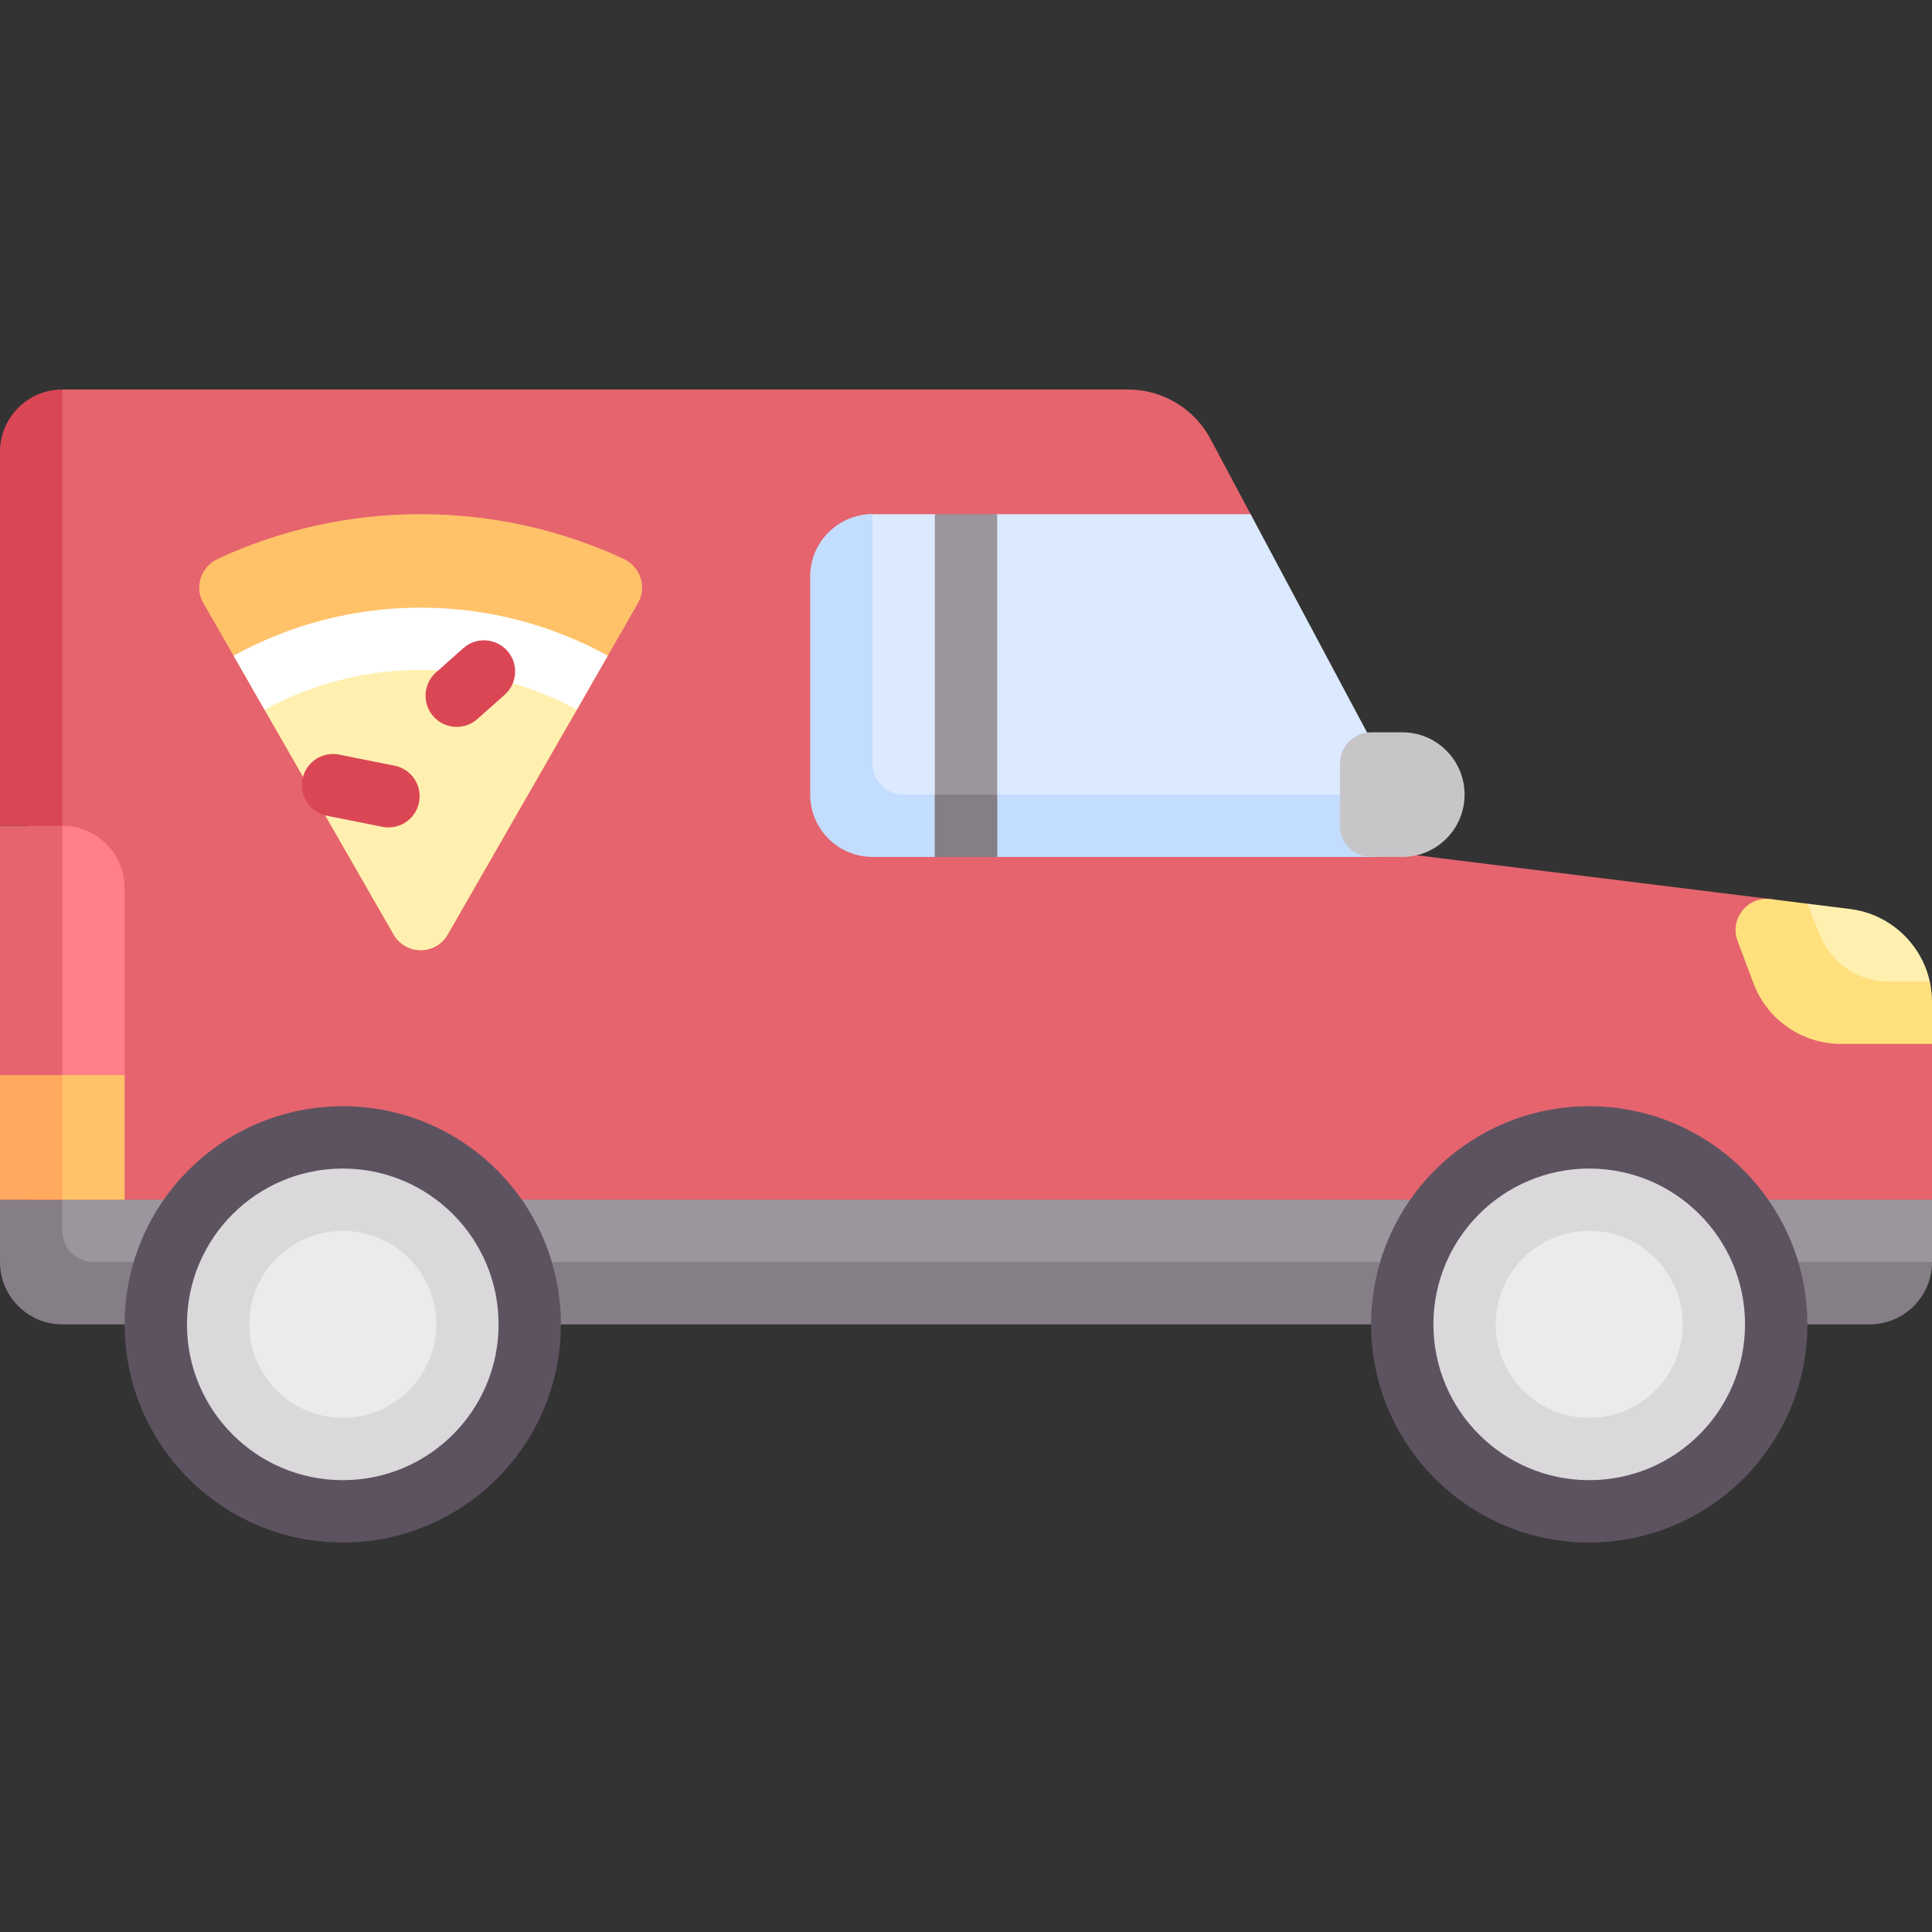<?xml version="1.0" encoding="iso-8859-1"?>
<!-- Generator: Adobe Illustrator 22.0.0, SVG Export Plug-In . SVG Version: 6.00 Build 0)  -->
<svg version="1.1" id="Capa_1" xmlns="http://www.w3.org/2000/svg" xmlns:xlink="http://www.w3.org/1999/xlink" x="0px" y="0px"
	 viewBox="0 0 512 512" style="enable-background:new 0 0 512 512;" xml:space="preserve">
<rect x="0" y="0" width="512" height="512" fill="#333333" stroke="none"/>
<g>
	<path style="fill:#E5646E;" d="M470.37,238.409l-101.537-12.576L326.25,201.5l5.174-65.242l-10.622-19.917
		c-4.305-8.073-12.71-13.116-21.859-13.116H16.516l-8.699,16.517v198.193c0,9.122,7.395,16.516,16.516,16.516h471.151
		c9.121,0,16.516-7.395,16.516-16.516v-41.291L470.37,238.409z"/>
	<path style="fill:#DBEAFF;" d="M231.226,220l141.471-6.355l-41.273-77.387h-67.166l-7.758,4.492l-8.758-4.492h-16.516
		c-9.121,0-10.726,7.394-10.726,16.516v57.806C220.5,219.702,222.104,220,231.226,220z"/>
	<path style="fill:#C3DDFF;" d="M231.226,202.323v-66.065c-9.121,0-16.516,7.394-16.516,16.516v57.806
		c0,9.122,7.395,16.516,16.516,16.516h16.516l8.009-4.722l8.507,4.722H365l6.063-16.516H239.484
		C234.923,210.581,231.226,206.883,231.226,202.323z"/>
	<path style="fill:#857E87;" d="M495.484,350.968H16.516C7.395,350.968,0,343.573,0,334.452v-16.516h16.516L512,334.452
		C512,343.573,504.605,350.968,495.484,350.968z"/>
	<path style="fill:#9B959D;" d="M512,334.452H24.774c-4.561,0-8.258-3.697-8.258-8.258v-8.258H512V334.452z"/>
	<path style="fill:#FFC269;" d="M111.484,136.258c-19.214,0-37.429,4.252-53.777,11.848c-4.454,2.069-6.27,7.443-3.824,11.702
		l50.439,87.848c3.174,5.528,11.149,5.528,14.323,0l50.439-87.848c2.445-4.259,0.629-9.632-3.824-11.702
		C148.913,140.51,130.698,136.258,111.484,136.258z"/>
	<path style="fill:#FFF0AF;" d="M111.484,169.29c-16.46,0-31.793,4.67-44.902,12.635l37.74,65.731
		c3.174,5.528,11.149,5.528,14.324,0l37.74-65.731C143.277,173.96,127.944,169.29,111.484,169.29z"/>
	<rect x="247.742" y="136.258" style="fill:#9B959D;" width="16.516" height="90.839"/>
	<path style="fill:#FF8086;" d="M33.032,284.903v-49.548c0-9.122-7.395-16.516-16.516-16.516L9,228.333l1,64.333L33.032,284.903z"/>
	<path style="fill:#C8C5C9;" d="M371.613,227.097h-8.258c-4.561,0-8.258-3.697-8.258-8.258v-16.516c0-4.561,3.697-8.258,8.258-8.258
		h8.258c9.122,0,16.516,7.395,16.516,16.516v0C388.129,219.702,380.735,227.097,371.613,227.097z"/>
	<circle style="fill:#5D5360;" cx="90.839" cy="350.968" r="57.806"/>
	<circle style="fill:#DAD8DB;" cx="90.839" cy="350.968" r="41.29"/>
	<circle style="fill:#ECEAEC;" cx="90.839" cy="350.968" r="24.774"/>
	<circle style="fill:#5D5360;" cx="421.161" cy="350.968" r="57.806"/>
	<circle style="fill:#DAD8DB;" cx="421.161" cy="350.968" r="41.29"/>
	<circle style="fill:#ECEAEC;" cx="421.161" cy="350.968" r="24.774"/>
	<rect y="218.839" style="fill:#E5646E;" width="16.516" height="99.097"/>
	<path style="fill:#DB4655;" d="M16.516,218.839H0v-99.097c0-9.122,7.395-16.516,16.516-16.516h0V218.839z"/>
	<polygon style="fill:#FFC269;" points="33.032,317.936 16.516,317.936 10.833,304.5 16.516,284.903 33.032,284.903 	"/>
	<rect x="0" y="284.903" style="fill:#FFA95F;" width="16.516" height="33.032"/>
	<rect x="247.742" y="210.581" style="fill:#857E87;" width="16.516" height="16.516"/>
	<path style="fill:#FFE07D;" d="M511.418,260.129l-32.45-20.645l-9.732-1.217c-6.161-0.77-10.937,5.28-8.757,11.094l4.203,11.209
		c3.626,9.669,12.87,16.075,23.196,16.075H512v-11.162C512,263.645,511.801,261.861,511.418,260.129z"/>
	<path style="fill:#FFFFFF;" d="M61.898,173.766l8.215,14.307c12.303-6.708,26.399-10.525,41.371-10.525s29.069,3.818,41.371,10.525
		l8.215-14.307c-14.728-8.103-31.622-12.734-49.586-12.734S76.626,165.663,61.898,173.766z"/>
	<path style="fill:#DB4655;" d="M121.032,192.629c-2.274,0-4.54-0.935-6.177-2.774c-3.024-3.407-2.718-8.629,0.694-11.657
		l7.226-6.419c3.395-3.028,8.613-2.73,11.661,0.69c3.024,3.407,2.718,8.629-0.694,11.657l-7.226,6.419
		C124.944,191.944,122.984,192.629,121.032,192.629z"/>
	<path style="fill:#DB4655;" d="M102.96,219.274c-0.532,0-1.081-0.052-1.629-0.161l-14.685-2.935
		c-4.468-0.891-7.371-5.242-6.476-9.714c0.887-4.472,5.177-7.371,9.718-6.48l14.685,2.935c4.468,0.891,7.371,5.242,6.476,9.714
		C110.266,216.561,106.815,219.274,102.96,219.274z"/>
	<path style="fill:#FFF0AF;" d="M511.418,260.129c-2.224-10.031-10.549-17.908-21.119-19.229l-11.331-1.416l3.36,8.4
		c2.958,7.395,10.121,12.245,18.087,12.245H511.418z"/>
</g>
<g>
</g>
<g>
</g>
<g>
</g>
<g>
</g>
<g>
</g>
<g>
</g>
<g>
</g>
<g>
</g>
<g>
</g>
<g>
</g>
<g>
</g>
<g>
</g>
<g>
</g>
<g>
</g>
<g>
</g>
</svg>
